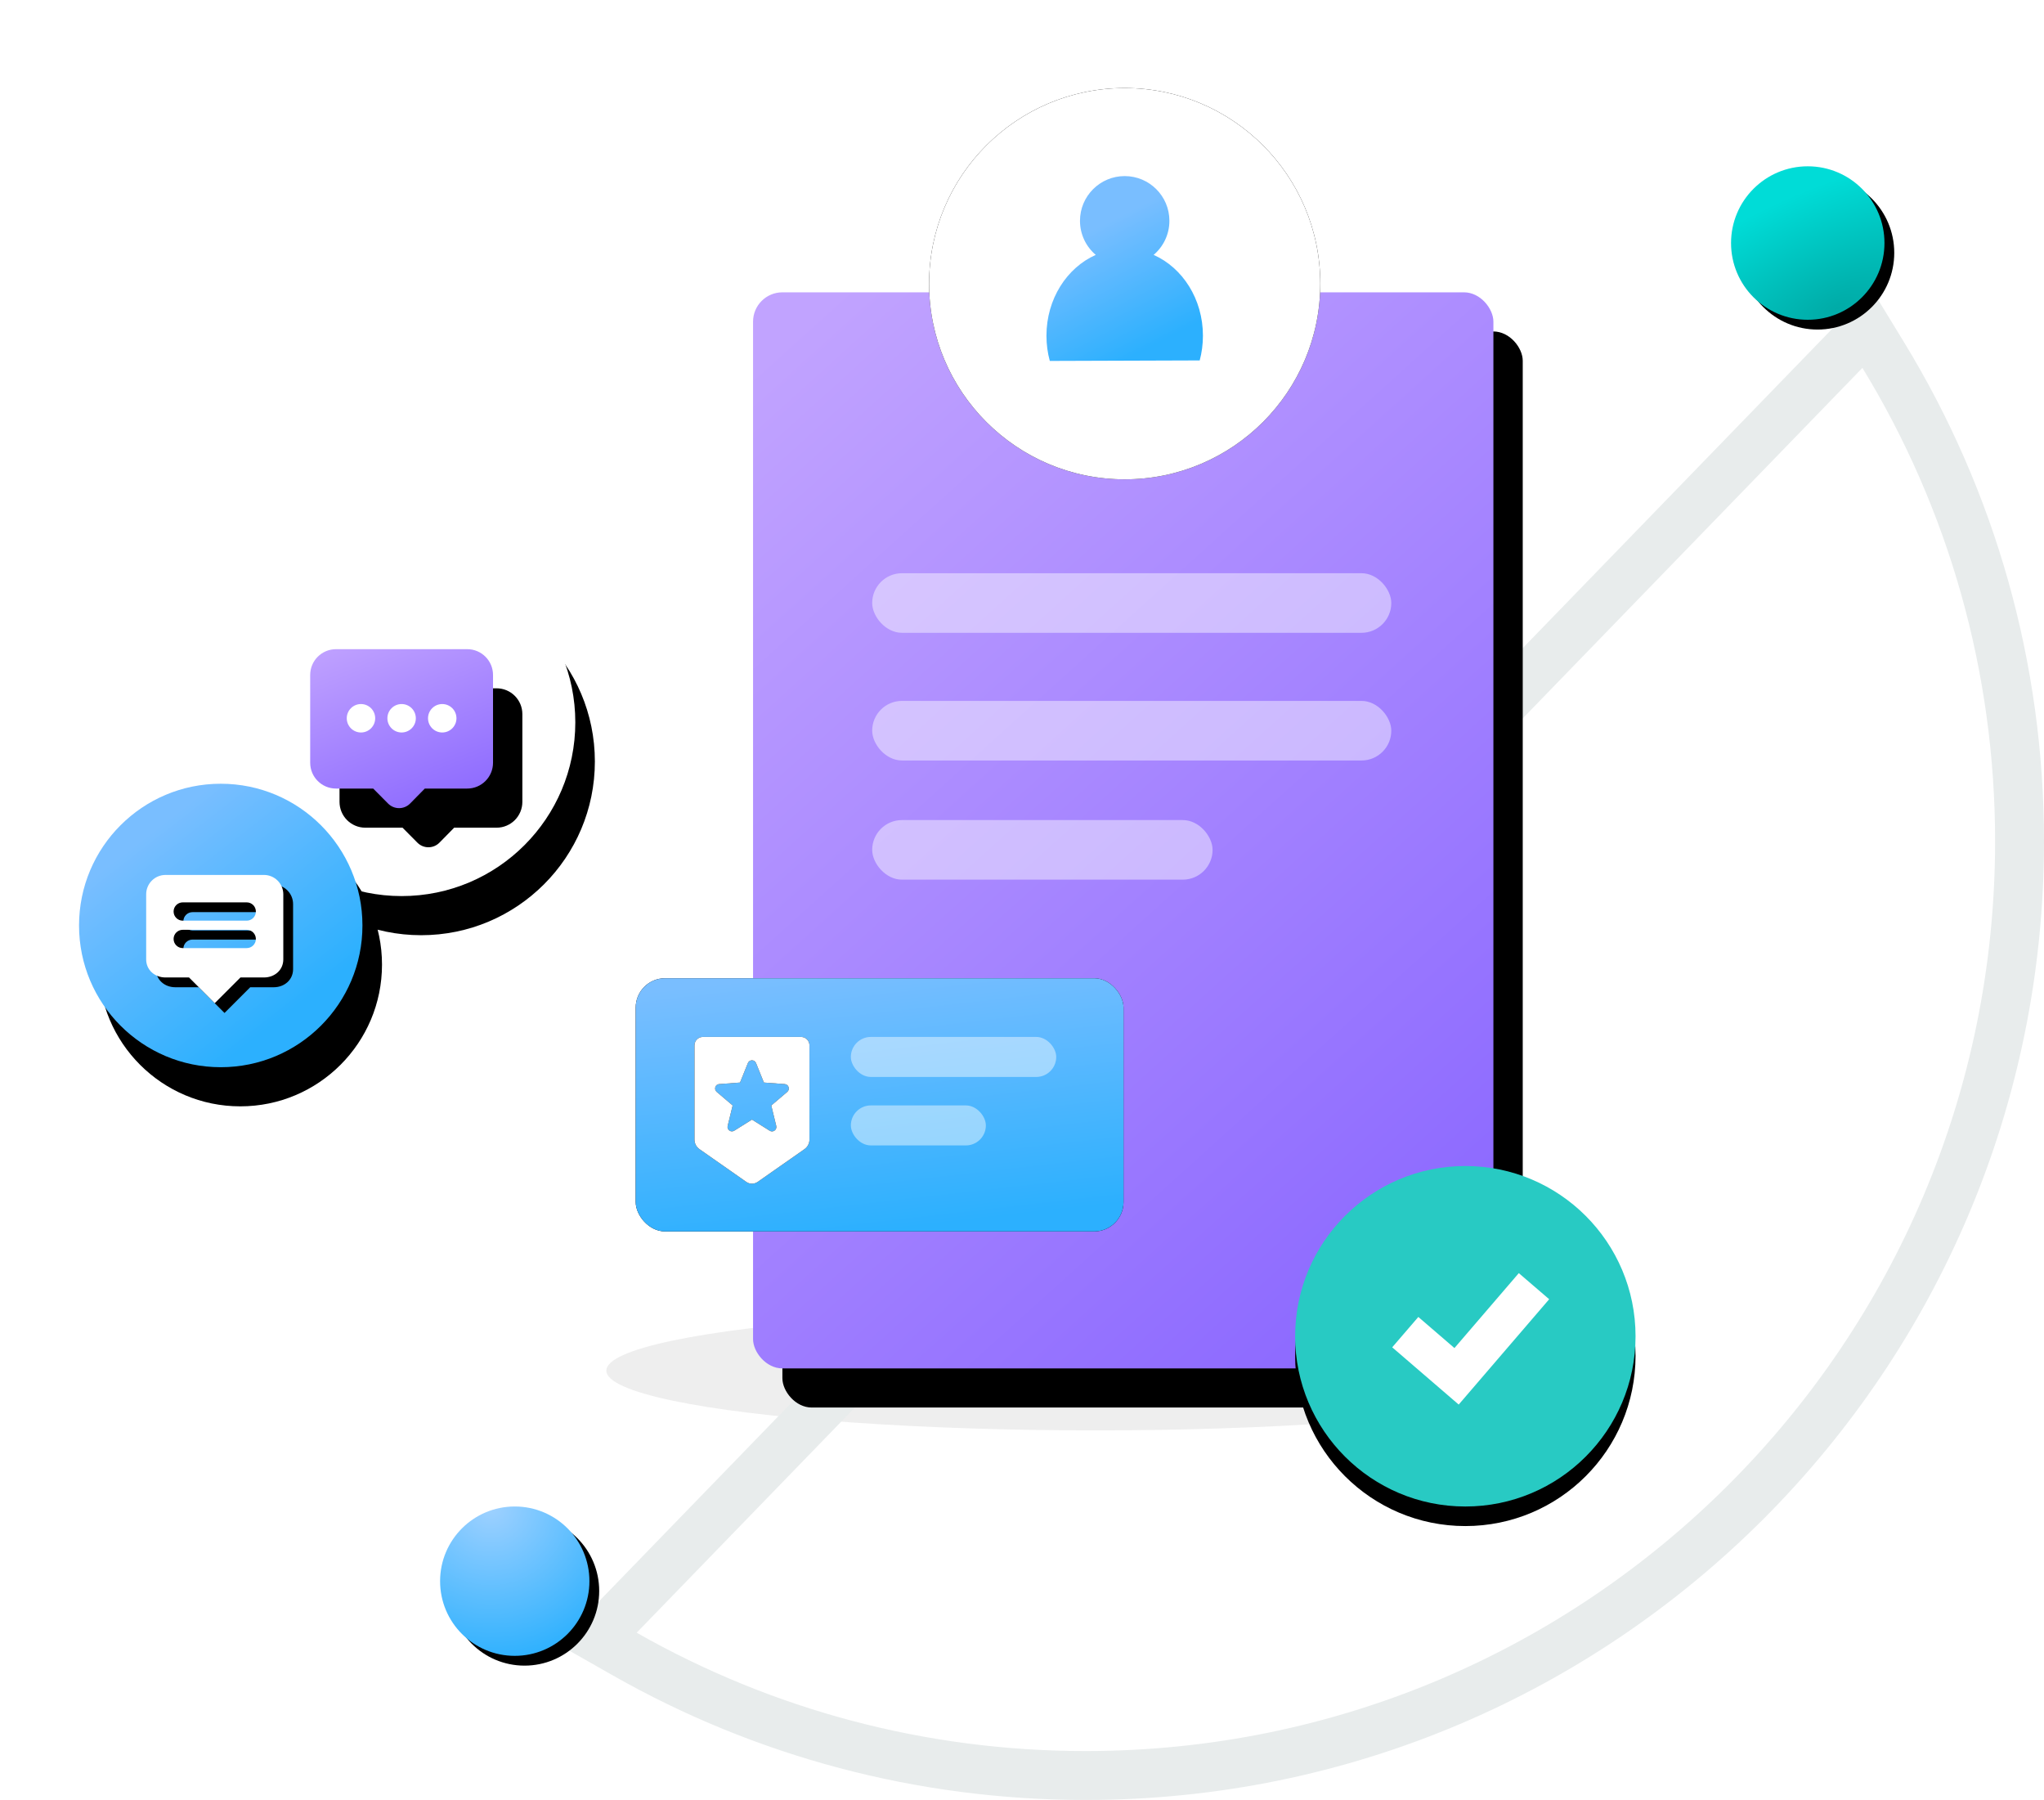 <?xml version="1.0" encoding="UTF-8"?>
<svg width="209px" height="184px" viewBox="0 0 209 184" version="1.1" xmlns="http://www.w3.org/2000/svg" xmlns:xlink="http://www.w3.org/1999/xlink">
    <!-- Generator: Sketch 52.5 (67469) - http://www.bohemiancoding.com/sketch -->
    <title>Candidates icon</title>
    <desc>Created with Sketch.</desc>
    <defs>
        <linearGradient x1="11.201%" y1="0%" x2="73.921%" y2="100%" id="linearGradient-1">
            <stop stop-color="#C1A3FF" offset="0%"></stop>
            <stop stop-color="#8D6AFF" offset="100%"></stop>
        </linearGradient>
        <rect id="path-2" x="0" y="20.883" width="75.701" height="110" rx="3"></rect>
        <filter x="-24.4%" y="-15.9%" width="156.8%" height="139.1%" filterUnits="objectBoundingBox" id="filter-3">
            <feOffset dx="3" dy="4" in="SourceAlpha" result="shadowOffsetOuter1"></feOffset>
            <feGaussianBlur stdDeviation="6.5" in="shadowOffsetOuter1" result="shadowBlurOuter1"></feGaussianBlur>
            <feColorMatrix values="0 0 0 0 0   0 0 0 0 0   0 0 0 0 0  0 0 0 0.138 0" type="matrix" in="shadowBlurOuter1"></feColorMatrix>
        </filter>
        <circle id="path-4" cx="20.727" cy="20" r="20"></circle>
        <filter x="-33.8%" y="-33.8%" width="167.5%" height="167.5%" filterUnits="objectBoundingBox" id="filter-5">
            <feOffset dx="0" dy="0" in="SourceAlpha" result="shadowOffsetOuter1"></feOffset>
            <feGaussianBlur stdDeviation="4.5" in="shadowOffsetOuter1" result="shadowBlurOuter1"></feGaussianBlur>
            <feColorMatrix values="0 0 0 0 0   0 0 0 0 0   0 0 0 0 0  0 0 0 0.217 0" type="matrix" in="shadowBlurOuter1"></feColorMatrix>
        </filter>
        <linearGradient x1="19.961%" y1="33.367%" x2="48.906%" y2="100%" id="linearGradient-6">
            <stop stop-color="#79BEFF" offset="0%"></stop>
            <stop stop-color="#2CB0FE" offset="100%"></stop>
        </linearGradient>
        <circle id="path-7" cx="17.403" cy="17.403" r="17.403"></circle>
        <filter x="-20.1%" y="-14.4%" width="140.2%" height="140.2%" filterUnits="objectBoundingBox" id="filter-8">
            <feOffset dx="0" dy="2" in="SourceAlpha" result="shadowOffsetOuter1"></feOffset>
            <feGaussianBlur stdDeviation="2" in="shadowOffsetOuter1" result="shadowBlurOuter1"></feGaussianBlur>
            <feColorMatrix values="0 0 0 0 0   0 0 0 0 0   0 0 0 0 0  0 0 0 0.217 0" type="matrix" in="shadowBlurOuter1"></feColorMatrix>
        </filter>
        <circle id="path-9" cx="17.761" cy="17.761" r="17.761"></circle>
        <filter x="-46.5%" y="-40.8%" width="204.2%" height="204.2%" filterUnits="objectBoundingBox" id="filter-11">
            <feOffset dx="2" dy="4" in="SourceAlpha" result="shadowOffsetOuter1"></feOffset>
            <feGaussianBlur stdDeviation="5.5" in="shadowOffsetOuter1" result="shadowBlurOuter1"></feGaussianBlur>
            <feColorMatrix values="0 0 0 0 0   0 0 0 0 0   0 0 0 0 0  0 0 0 0.18 0" type="matrix" in="shadowBlurOuter1"></feColorMatrix>
        </filter>
        <linearGradient x1="23.718%" y1="-12.888%" x2="73.921%" y2="100%" id="linearGradient-12">
            <stop stop-color="#C1A3FF" offset="0%"></stop>
            <stop stop-color="#8D6AFF" offset="100%"></stop>
        </linearGradient>
        <path d="M6.442,14.249 L2.639,14.249 C1.181,14.249 2.77611389e-14,13.068 0,11.61 L0,2.639 C-2.67233393e-14,1.181 1.181,2.87730171e-12 2.639,2.85105273e-12 L16.057,2.85105273e-12 C17.514,2.85081836e-12 18.695,1.181 18.695,2.639 L18.695,11.61 C18.695,13.068 17.514,14.249 16.057,14.249 L11.721,14.249 L10.214,15.781 C9.599,16.403 8.597,16.408 7.975,15.793 C7.971,15.789 7.971,15.789 7.967,15.785 L6.442,14.249 Z" id="path-13"></path>
        <filter x="-99.0%" y="-107.7%" width="330.0%" height="364.6%" filterUnits="objectBoundingBox" id="filter-14">
            <feOffset dx="3" dy="4" in="SourceAlpha" result="shadowOffsetOuter1"></feOffset>
            <feGaussianBlur stdDeviation="6.5" in="shadowOffsetOuter1" result="shadowBlurOuter1"></feGaussianBlur>
            <feColorMatrix values="0 0 0 0 0   0 0 0 0 0   0 0 0 0 0  0 0 0 0.138 0" type="matrix" in="shadowBlurOuter1"></feColorMatrix>
        </filter>
        <linearGradient x1="-3.33066907e-14%" y1="36.865%" x2="48.906%" y2="100%" id="linearGradient-15">
            <stop stop-color="#79BEFF" offset="0%"></stop>
            <stop stop-color="#2CB0FE" offset="100%"></stop>
        </linearGradient>
        <circle id="path-16" cx="14.571" cy="38.606" r="14.489"></circle>
        <filter x="-56.9%" y="-50.0%" width="227.7%" height="227.7%" filterUnits="objectBoundingBox" id="filter-17">
            <feOffset dx="2" dy="4" in="SourceAlpha" result="shadowOffsetOuter1"></feOffset>
            <feGaussianBlur stdDeviation="5.5" in="shadowOffsetOuter1" result="shadowBlurOuter1"></feGaussianBlur>
            <feColorMatrix values="0 0 0 0 0   0 0 0 0 0   0 0 0 0 0  0 0 0 0.18 0" type="matrix" in="shadowBlurOuter1"></feColorMatrix>
        </filter>
        <path d="M9.64,10.481 L7.011,13.11 L4.382,10.481 L1.979,10.481 C0.886,10.481 8.74342356e-14,9.725 6.66133815e-14,8.632 L6.66133815e-14,1.979 C4.6570877e-14,0.886 0.886,-4.35703905e-14 1.979,-6.30606678e-14 L12.042,-6.30606678e-14 C13.135,-6.32061176e-14 14.022,0.886 14.022,1.979 L14.022,8.632 C14.022,9.725 13.135,10.481 12.042,10.481 L9.64,10.481 Z M3.739,2.804 C3.223,2.804 2.804,3.223 2.804,3.739 C2.804,4.255 3.223,4.674 3.739,4.674 L10.282,4.674 C10.799,4.674 11.217,4.255 11.217,3.739 C11.217,3.223 10.799,2.804 10.282,2.804 L3.739,2.804 Z M3.739,5.609 C3.223,5.609 2.804,6.027 2.804,6.543 C2.804,7.06 3.223,7.478 3.739,7.478 L10.282,7.478 C10.799,7.478 11.217,7.06 11.217,6.543 C11.217,6.027 10.799,5.609 10.282,5.609 L3.739,5.609 Z" id="path-18"></path>
        <filter x="-17.8%" y="-19.1%" width="149.9%" height="153.4%" filterUnits="objectBoundingBox" id="filter-19">
            <feOffset dx="1" dy="1" in="SourceAlpha" result="shadowOffsetOuter1"></feOffset>
            <feGaussianBlur stdDeviation="1" in="shadowOffsetOuter1" result="shadowBlurOuter1"></feGaussianBlur>
            <feColorMatrix values="0 0 0 0 0   0 0 0 0 0   0 0 0 0 0  0 0 0 0.093 0" type="matrix" in="shadowBlurOuter1"></feColorMatrix>
        </filter>
        <radialGradient cx="69.433%" cy="92.272%" fx="69.433%" fy="92.272%" r="78.612%" gradientTransform="translate(0.694,0.923),rotate(-113.685),scale(1,2.374),translate(-0.694,-0.923)" id="radialGradient-20">
            <stop stop-color="#00ABA7" offset="0%"></stop>
            <stop stop-color="#00DCD7" offset="100%"></stop>
        </radialGradient>
        <circle id="path-21" cx="176.844" cy="15.844" r="7.844"></circle>
        <filter x="-54.2%" y="-54.2%" width="221.1%" height="221.1%" filterUnits="objectBoundingBox" id="filter-22">
            <feOffset dx="1" dy="1" in="SourceAlpha" result="shadowOffsetOuter1"></feOffset>
            <feGaussianBlur stdDeviation="3" in="shadowOffsetOuter1" result="shadowBlurOuter1"></feGaussianBlur>
            <feColorMatrix values="0 0 0 0 0   0 0 0 0 0   0 0 0 0 0  0 0 0 0.25 0" type="matrix" in="shadowBlurOuter1"></feColorMatrix>
        </filter>
        <radialGradient cx="33.8%" cy="0%" fx="33.8%" fy="0%" r="105.347%" id="radialGradient-23">
            <stop stop-color="#9FD1FF" offset="0%"></stop>
            <stop stop-color="#2CB0FE" offset="100%"></stop>
        </radialGradient>
        <circle id="path-24" cx="44.634" cy="152.634" r="7.634"></circle>
        <filter x="-55.7%" y="-55.7%" width="224.4%" height="224.4%" filterUnits="objectBoundingBox" id="filter-25">
            <feOffset dx="1" dy="1" in="SourceAlpha" result="shadowOffsetOuter1"></feOffset>
            <feGaussianBlur stdDeviation="3" in="shadowOffsetOuter1" result="shadowBlurOuter1"></feGaussianBlur>
            <feColorMatrix values="0 0 0 0 0   0 0 0 0 0   0 0 0 0 0  0 0 0 0.25 0" type="matrix" in="shadowBlurOuter1"></feColorMatrix>
        </filter>
        <linearGradient x1="26.907%" y1="0%" x2="48.906%" y2="100%" id="linearGradient-26">
            <stop stop-color="#79BEFF" offset="0%"></stop>
            <stop stop-color="#2CB0FE" offset="100%"></stop>
        </linearGradient>
        <rect id="path-27" x="2.84217094e-14" y="2.13162821e-14" width="49.881" height="25.881" rx="3"></rect>
        <filter x="-27.1%" y="-52.2%" width="154.1%" height="204.3%" filterUnits="objectBoundingBox" id="filter-28">
            <feOffset dx="0" dy="0" in="SourceAlpha" result="shadowOffsetOuter1"></feOffset>
            <feGaussianBlur stdDeviation="4.5" in="shadowOffsetOuter1" result="shadowBlurOuter1"></feGaussianBlur>
            <feColorMatrix values="0 0 0 0 0   0 0 0 0 0   0 0 0 0 0  0 0 0 0.13 0" type="matrix" in="shadowBlurOuter1"></feColorMatrix>
        </filter>
        <path d="M10.908,-2.27373675e-13 L0.872,-2.27373675e-13 C0.396,-2.27373675e-13 0.012,0.384 0.012,0.86 L0.012,10.492 C0.012,10.882 0.202,11.246 0.522,11.47 L5.306,14.817 C5.655,15.061 6.124,15.061 6.474,14.817 L11.258,11.47 C11.577,11.246 11.768,10.882 11.768,10.492 L11.768,0.86 C11.768,0.384 11.384,-2.27373675e-13 10.908,-2.27373675e-13 Z M9.498,5.618 L7.864,7.007 L8.373,9.097 C8.469,9.491 8.044,9.804 7.701,9.589 L5.89,8.451 L4.076,9.586 C3.732,9.8 3.308,9.488 3.403,9.093 L3.913,7.004 L2.278,5.614 C1.973,5.353 2.132,4.847 2.537,4.819 L4.667,4.663 L5.472,2.669 C5.625,2.295 6.152,2.295 6.304,2.669 L7.11,4.663 L9.24,4.819 C9.644,4.85 9.807,5.356 9.498,5.618 Z" id="path-29"></path>
        <filter x="-114.8%" y="-90.0%" width="329.7%" height="280.0%" filterUnits="objectBoundingBox" id="filter-30">
            <feOffset dx="0" dy="0" in="SourceAlpha" result="shadowOffsetOuter1"></feOffset>
            <feGaussianBlur stdDeviation="4.5" in="shadowOffsetOuter1" result="shadowBlurOuter1"></feGaussianBlur>
            <feColorMatrix values="0 0 0 0 0   0 0 0 0 0   0 0 0 0 0  0 0 0 0.217 0" type="matrix" in="shadowBlurOuter1"></feColorMatrix>
        </filter>
    </defs>
    <g id="Landing-page" stroke="none" stroke-width="1" fill="none" fill-rule="evenodd">
        <g id="Landing-page-01-Copy" transform="translate(-914, -1050)">
            <g id="Candidates-icon" transform="translate(922, 1059)">
                <ellipse id="Oval" fill-opacity="0.07" fill="#000000" cx="104" cy="131.111" rx="50" ry="6.111"></ellipse>
                <path d="M53.058,158.48 L182.884,24.549 L184.566,27.304 C193.632,42.152 198.5,59.221 198.5,77 C198.5,129.743 155.743,172.5 103,172.5 C86.246,172.5 70.114,168.178 55.864,160.075 L53.058,158.48 Z" id="Path" stroke="#E8ECEC" stroke-width="5"></path>
                <g id="Group-3-Copy-2" transform="translate(69, 0)">
                    <g id="Rectangle-Copy-4">
                        <use fill="black" fill-opacity="1" filter="url(#filter-3)" xlink:href="#path-2"></use>
                        <use fill="url(#linearGradient-1)" fill-rule="evenodd" xlink:href="#path-2"></use>
                    </g>
                    <g id="Group-2-Copy" transform="translate(17.273, 0)">
                        <g id="Group-4">
                            <g id="Oval">
                                <use fill="black" fill-opacity="1" filter="url(#filter-5)" xlink:href="#path-4"></use>
                                <use fill="#FFFFFF" fill-rule="evenodd" xlink:href="#path-4"></use>
                            </g>
                            <path d="M17.768,17.056 C16.782,16.218 16.156,14.968 16.156,13.571 C16.156,11.047 18.203,9 20.727,9 C23.252,9 25.299,11.047 25.299,13.571 C25.299,14.968 24.673,16.218 23.686,17.056 C26.64,18.363 28.727,21.568 28.727,25.314 C28.727,26.193 28.612,27.042 28.398,27.844 L13.07,27.896 C12.847,27.079 12.727,26.212 12.727,25.314 C12.727,21.568 14.815,18.363 17.768,17.056 Z" id="Combined-Shape" fill="url(#linearGradient-6)"></path>
                        </g>
                    </g>
                    <g id="Group-Copy" transform="translate(55.429, 110.195)">
                        <g id="Oval-Copy">
                            <use fill="black" fill-opacity="1" filter="url(#filter-8)" xlink:href="#path-7"></use>
                            <use fill="#28CAC3" fill-rule="evenodd" xlink:href="#path-7"></use>
                        </g>
                        <polygon id="Path-3" fill="#FFFFFF" fill-rule="nonzero" points="16.289 18.609 22.869 10.95 25.975 13.618 16.724 24.386 9.925 18.533 12.596 15.43"></polygon>
                    </g>
                    <rect id="Rectangle-Copy-6" fill-opacity="0.449" fill="#FFFFFF" x="12.182" y="49.597" width="53.078" height="6.091" rx="3.045"></rect>
                    <rect id="Rectangle-Copy-7" fill-opacity="0.449" fill="#FFFFFF" x="12.182" y="62.649" width="53.078" height="6.091" rx="3.045"></rect>
                    <rect id="Rectangle-Copy-8" fill-opacity="0.449" fill="#FFFFFF" x="12.182" y="74.831" width="34.805" height="6.091" rx="3.045"></rect>
                </g>
                <g id="Group-14" transform="translate(0, 47)">
                    <g id="Group-8" transform="translate(15.304, 0.079)">
                        <g id="Group-4">
                            <mask id="mask-10" fill="white">
                                <use xlink:href="#path-9"></use>
                            </mask>
                            <g id="Oval-Copy-29">
                                <use fill="black" fill-opacity="1" filter="url(#filter-11)" xlink:href="#path-9"></use>
                                <use fill="#FFFFFF" fill-rule="evenodd" xlink:href="#path-9"></use>
                            </g>
                        </g>
                        <g id="Group-9" transform="translate(8.413, 10.282)">
                            <g id="Combined-Shape">
                                <use fill="black" fill-opacity="1" filter="url(#filter-14)" xlink:href="#path-13"></use>
                                <use fill="url(#linearGradient-12)" fill-rule="evenodd" xlink:href="#path-13"></use>
                            </g>
                            <path d="M5.193,8.517 C4.39,8.517 3.739,7.866 3.739,7.063 C3.739,6.26 4.39,5.609 5.193,5.609 C5.996,5.609 6.647,6.26 6.647,7.063 C6.647,7.866 5.996,8.517 5.193,8.517 Z M9.348,8.517 C8.545,8.517 7.894,7.866 7.894,7.063 C7.894,6.26 8.545,5.609 9.348,5.609 C10.151,5.609 10.802,6.26 10.802,7.063 C10.802,7.866 10.151,8.517 9.348,8.517 Z M13.502,8.517 C12.699,8.517 12.048,7.866 12.048,7.063 C12.048,6.26 12.699,5.609 13.502,5.609 C14.305,5.609 14.956,6.26 14.956,7.063 C14.956,7.866 14.305,8.517 13.502,8.517 Z" id="Combined-Shape" fill="#FFFFFF"></path>
                        </g>
                    </g>
                    <g id="Oval-Copy-29">
                        <use fill="black" fill-opacity="1" filter="url(#filter-17)" xlink:href="#path-16"></use>
                        <use fill="url(#linearGradient-15)" fill-rule="evenodd" xlink:href="#path-16"></use>
                    </g>
                    <g id="Group-9" transform="translate(6.946, 33.44)" fill-rule="nonzero">
                        <g id="Group-10">
                            <g id="Group-11">
                                <g id="Combined-Shape">
                                    <use fill="black" fill-opacity="1" filter="url(#filter-19)" xlink:href="#path-18"></use>
                                    <use fill="#FFFFFF" xlink:href="#path-18"></use>
                                </g>
                            </g>
                        </g>
                    </g>
                </g>
                <g id="Oval-Copy-17">
                    <use fill="black" fill-opacity="1" filter="url(#filter-22)" xlink:href="#path-21"></use>
                    <use fill="url(#radialGradient-20)" fill-rule="evenodd" xlink:href="#path-21"></use>
                </g>
                <g id="Oval-Copy-18">
                    <use fill="black" fill-opacity="1" filter="url(#filter-25)" xlink:href="#path-24"></use>
                    <use fill="url(#radialGradient-23)" fill-rule="evenodd" xlink:href="#path-24"></use>
                </g>
                <g id="Group-16" transform="translate(57, 91)">
                    <g id="Rectangle-Copy-5">
                        <use fill="black" fill-opacity="1" filter="url(#filter-28)" xlink:href="#path-27"></use>
                        <use fill="url(#linearGradient-26)" fill-rule="evenodd" xlink:href="#path-27"></use>
                    </g>
                    <g id="Group-15" transform="translate(6, 6)">
                        <rect id="Rectangle-Copy-8" fill-opacity="0.449" fill="#FFFFFF" x="16" y="5.32907052e-15" width="21" height="4.091" rx="2.045"></rect>
                        <rect id="Rectangle-Copy-20" fill-opacity="0.449" fill="#FFFFFF" x="16" y="7" width="13.805" height="4.091" rx="2.045"></rect>
                        <g id="bookmark">
                            <g id="Shape">
                                <use fill="black" fill-opacity="1" filter="url(#filter-30)" xlink:href="#path-29"></use>
                                <use fill="#FFFFFF" fill-rule="evenodd" xlink:href="#path-29"></use>
                            </g>
                        </g>
                    </g>
                </g>
            </g>
        </g>
    </g>
</svg>